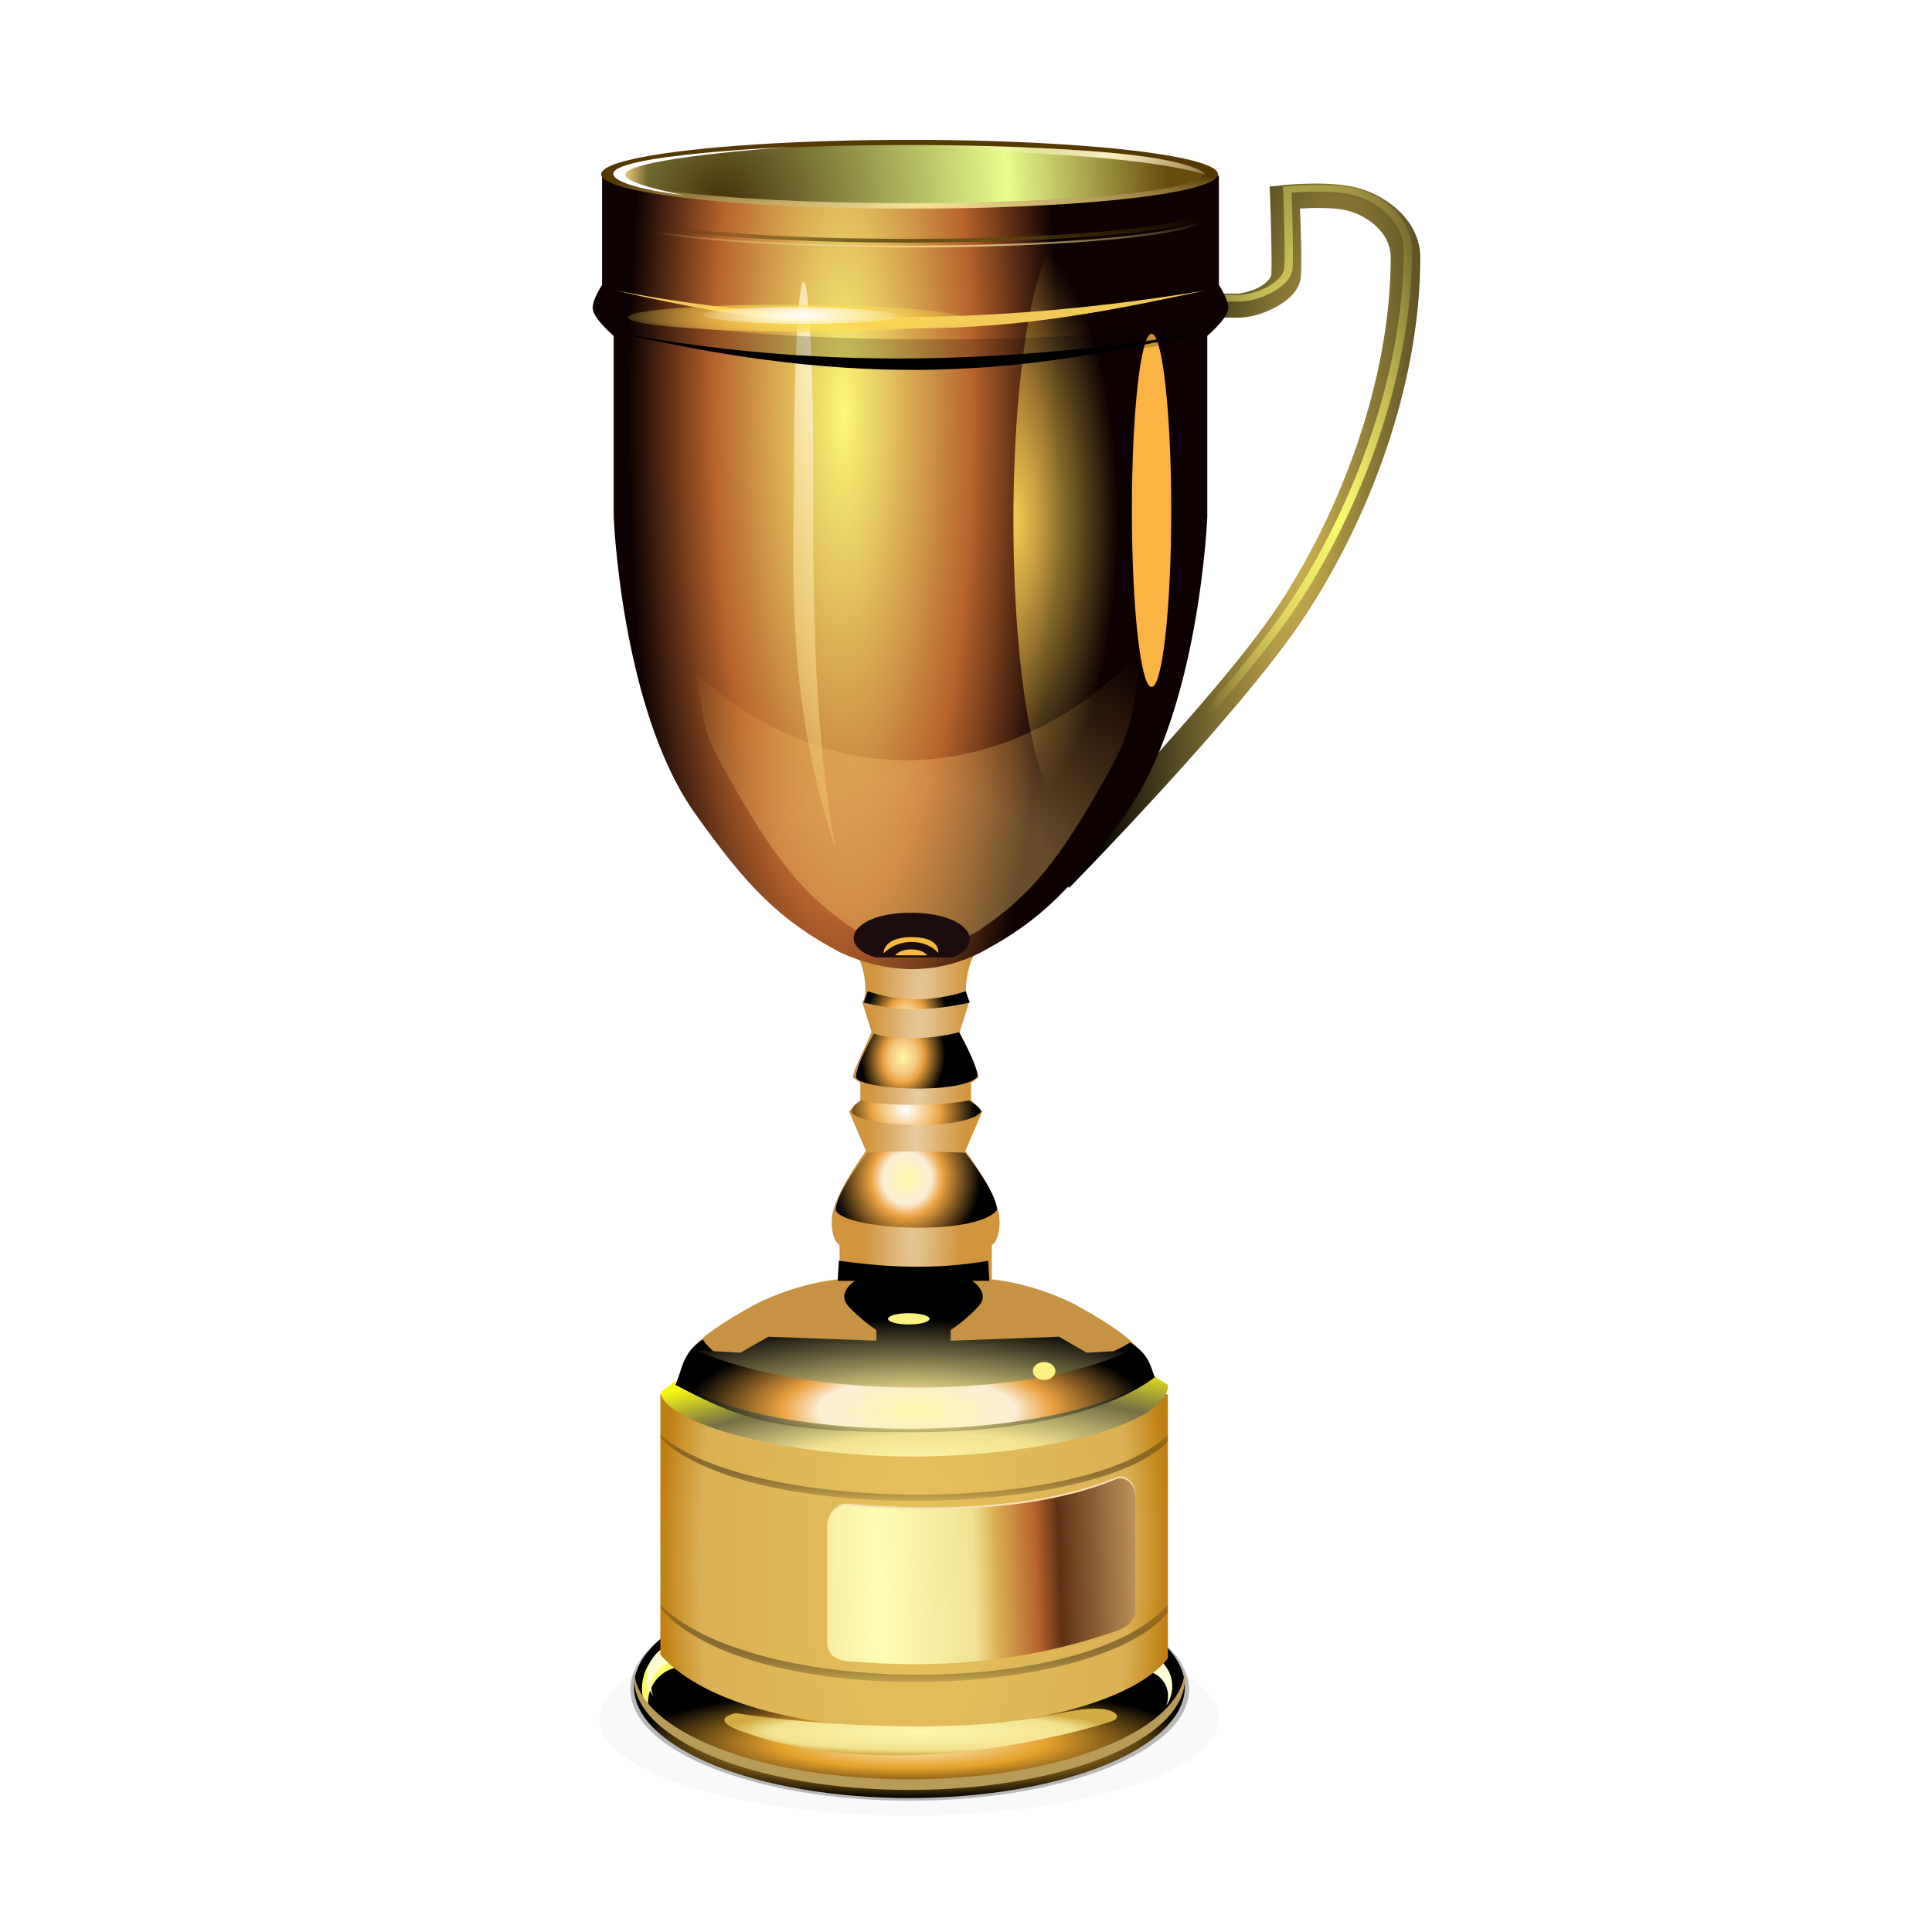 <?xml version="1.0" encoding="UTF-8"?>
<svg enable-background="new" version="1.0" viewBox="0 0 256 256" xmlns="http://www.w3.org/2000/svg" xmlns:xlink="http://www.w3.org/1999/xlink"><defs><filter id="am" x="-.131" y="-.321" width="1.262" height="1.642" color-interpolation-filters="sRGB"><feGaussianBlur stdDeviation="4.148"/></filter><filter id="an" color-interpolation-filters="sRGB"><feGaussianBlur stdDeviation="0.979"/></filter><radialGradient id="w" cx="141.23" cy="179.93" r="11.017" gradientTransform="matrix(-.583 -.018 -.268 8.871 272.02 -1413.7)" gradientUnits="userSpaceOnUse"><stop stop-color="#e8cca2" offset="0"/><stop stop-color="#d0953d" offset="1"/></radialGradient><radialGradient id="v" cx="-29.059" cy="-200.8" r="26.008" gradientTransform="matrix(-.374 -.041 -.044 .401 120.49 267.46)" gradientUnits="userSpaceOnUse"><stop stop-color="#fff6ac" offset="0"/><stop stop-color="#fbedd6" offset=".326"/><stop stop-color="#eaa23f" offset=".487"/><stop offset="1"/></radialGradient><radialGradient id="u" cx="-28.717" cy="-189.71" r="26.008" gradientTransform="matrix(-.357 -.068 -.056 .291 119.14 232.35)" gradientUnits="userSpaceOnUse"><stop stop-color="#fff" offset="0"/><stop stop-color="#f3c881" offset=".326"/><stop stop-color="#eaa23f" offset=".487"/><stop offset="1"/></radialGradient><radialGradient id="t" cx="-21.057" cy="-199.04" r="26.008" gradientTransform="matrix(-.211 -.027 -.034 .267 128.48 224.68)" gradientUnits="userSpaceOnUse"><stop stop-color="#fff6a8" offset="0"/><stop stop-color="#f3c77e" offset=".326"/><stop stop-color="#eaa23f" offset=".487"/><stop offset="1"/></radialGradient><radialGradient id="s" cx="-19.943" cy="-216.15" r="26.008" gradientTransform="matrix(-.211 -.027 -.034 .267 128.48 224.68)" gradientUnits="userSpaceOnUse"><stop stop-color="#fff6a8" offset="0"/><stop stop-color="#f3c77e" offset=".326"/><stop stop-color="#eaa23f" offset=".487"/><stop offset="1"/></radialGradient><radialGradient id="e" cx="184.27" cy="102.87" r="20.172" gradientTransform="matrix(.995 .098 -.521 5.312 54.705 -463.44)" gradientUnits="userSpaceOnUse" xlink:href="#ak"/><linearGradient id="ak"><stop stop-color="#d6b955" offset="0"/><stop offset="1"/></linearGradient><radialGradient id="d" cx="188.3" cy="102.75" r="19.25" gradientTransform="matrix(.986 -.168 .649 3.81 -64.223 -259.07)" gradientUnits="userSpaceOnUse" xlink:href="#al"/><linearGradient id="al"><stop stop-color="#fcfb6f" offset="0"/><stop stop-color="#fcfb6f" stop-opacity="0" offset="1"/></linearGradient><filter id="i" color-interpolation-filters="sRGB"><feGaussianBlur stdDeviation="0.389"/></filter><radialGradient id="r" cx="124.27" cy="97.397" r="34.264" gradientTransform="matrix(.676 4.3739e-6 -2.0695e-5 3.192 49.993 -224.23)" gradientUnits="userSpaceOnUse"><stop stop-color="#fbf878" offset="0"/><stop stop-color="#b7632d" offset=".604"/><stop stop-color="#0e0101" offset="1"/></radialGradient><filter id="ap" x="-1.307" y="-.206" width="3.614" height="1.413" color-interpolation-filters="sRGB"><feGaussianBlur stdDeviation="2.31"/></filter><radialGradient id="q" cx="147.51" cy="92.486" r="5.168" gradientTransform="matrix(6.008 .107 -2.589 10.618 -500.38 -918.84)" gradientUnits="userSpaceOnUse"><stop stop-color="#fbedc4" offset="0"/><stop stop-color="#f4ca51" stop-opacity="0" offset="1"/></radialGradient><filter id="ar" x="-.439" y="-.099" width="1.877" height="1.198" color-interpolation-filters="sRGB"><feGaussianBlur stdDeviation="1.728"/></filter><radialGradient id="p" cx="116.28" cy="92.532" r="5.657" gradientTransform="matrix(2 -1.8977e-6 4.8026e-6 5.062 -120.84 -375.98)" gradientUnits="userSpaceOnUse"><stop stop-color="#f4ca51" offset="0"/><stop stop-color="#f4ca51" stop-opacity="0" offset="1"/></radialGradient><filter id="ao" x="-.617" y="-.122" width="2.234" height="1.244" color-interpolation-filters="sRGB"><feGaussianBlur stdDeviation="2.91"/></filter><filter id="av" x="-.029" y="-.365" width="1.058" height="1.73" color-interpolation-filters="sRGB"><feGaussianBlur stdDeviation="0.763"/></filter><filter id="aw" x="-.042" y="-.531" width="1.084" height="2.063" color-interpolation-filters="sRGB"><feGaussianBlur stdDeviation="1.11"/></filter><radialGradient id="o" cx="146.75" cy="76.125" r="14.89" gradientTransform="matrix(1.06 -.016 .003 .236 -9.069 60.557)" gradientUnits="userSpaceOnUse"><stop stop-color="#ffde53" offset="0"/><stop stop-color="#ffde53" stop-opacity="0" offset="1"/></radialGradient><filter id="h" x="-.086" y="-.777" width="1.171" height="2.553" color-interpolation-filters="sRGB"><feGaussianBlur stdDeviation="0.892"/></filter><radialGradient id="n" cx="146.75" cy="76.125" r="14.304" gradientTransform="matrix(1 0 0 .217 0 59.6)" gradientUnits="userSpaceOnUse"><stop stop-color="#fff" offset="0"/><stop stop-color="#fff" stop-opacity="0" offset="1"/></radialGradient><radialGradient id="m" cx="142.98" cy="160.88" r="33.543" gradientTransform="matrix(1.388 .009 -.011 1.191 -53.681 -35.744)" gradientUnits="userSpaceOnUse"><stop stop-color="#ffda74" offset="0"/><stop stop-color="#ffca74" offset=".427"/><stop stop-color="#ffbb46" stop-opacity="0" offset="1"/></radialGradient><filter id="aq" color-interpolation-filters="sRGB"><feGaussianBlur stdDeviation="1.7"/></filter><filter id="au" x="-.227" y="-.325" width="1.454" height="1.649" color-interpolation-filters="sRGB"><feGaussianBlur stdDeviation="1.149"/></filter><filter id="as" x="-.298" y="-.885" width="1.597" height="2.77" color-interpolation-filters="sRGB"><feGaussianBlur stdDeviation="0.536"/></filter><filter id="at" x="-.216" y="-.404" width="1.433" height="1.807" color-interpolation-filters="sRGB"><feGaussianBlur stdDeviation="0.536"/></filter><radialGradient id="l" cx="142.09" cy="93.295" r="34" gradientTransform="matrix(1.436 -.048 .002 .412 -62.11 43.861)" gradientUnits="userSpaceOnUse"><stop stop-color="#fce59a" offset="0"/><stop stop-color="#563803" offset="1"/></radialGradient><radialGradient id="k" cx="119.19" cy="68.481" r="34" gradientTransform="matrix(1.512 .133 -.056 7.298 -57.02 -435.9)" gradientUnits="userSpaceOnUse"><stop stop-color="#432f0b" offset="0"/><stop stop-color="#e8fd8b" offset=".643"/><stop stop-color="#6a4b0f" offset="1"/></radialGradient><radialGradient id="c" cx="141.67" cy="99.714" r="34.5" gradientTransform="matrix(1.349 -.118 .003 .42 -49.834 53.308)" gradientUnits="userSpaceOnUse" xlink:href="#ai"/><linearGradient id="ai"><stop stop-color="#634e0f" offset="0"/><stop stop-color="#42340a" stop-opacity="0" offset="1"/></linearGradient><filter id="g" x="-.07" y="-.17" width="1.14" height="1.341" color-interpolation-filters="sRGB"><feGaussianBlur stdDeviation="1.989"/></filter><radialGradient id="b" cx="141.67" cy="99.714" r="34.5" gradientTransform="matrix(1.349 -.118 .003 .42 -49.834 53.308)" gradientUnits="userSpaceOnUse" xlink:href="#aj"/><linearGradient id="aj"><stop stop-color="#edd58c" offset="0"/><stop stop-color="#edd58c" stop-opacity="0" offset="1"/></linearGradient><radialGradient id="j" cx="162.5" cy="47.734" r="17.25" gradientTransform="matrix(.997 .073 -.029 .399 1.812 21.688)" gradientUnits="userSpaceOnUse"><stop stop-color="#fdf0c5" offset="0"/><stop stop-color="#fdf0c5" stop-opacity="0" offset="1"/></radialGradient><linearGradient id="ah" x1="110.53" x2="112.83" y1="55.208" y2="55.208" gradientUnits="userSpaceOnUse"><stop stop-color="#e9c179" offset="0"/><stop stop-color="#e9c179" stop-opacity="0" offset="1"/></linearGradient><filter id="a" x="-.119" y="-.115" width="1.237" height="1.229" color-interpolation-filters="sRGB"><feGaussianBlur stdDeviation="0.466"/></filter><radialGradient id="ag" cx="142.12" cy="281.23" r="36.5" gradientTransform="matrix(1.041 -.004 .001 .202 -6.064 211.16)" gradientUnits="userSpaceOnUse"><stop stop-color="#fff9d6" offset="0"/><stop stop-color="#e5a22c" offset=".466"/><stop offset="1"/></radialGradient><radialGradient id="af" cx="141.12" cy="238.88" r="33.625" gradientTransform="matrix(1 .005 -.011 2.331 -97.334 -318.6)" gradientUnits="userSpaceOnUse"><stop stop-color="#e5c25b" offset="0"/><stop stop-color="#dab154" offset=".844"/><stop stop-color="#bf8013" offset="1"/></radialGradient><radialGradient id="ae" cx="-32.57" cy="-87.007" r="26.008" gradientTransform="matrix(2.238 -.123 .03 .55 116.1 270.7)" gradientUnits="userSpaceOnUse"><stop stop-color="#fff6ac" offset="0"/><stop stop-color="#f3e391" offset=".332"/><stop stop-color="#756e46" offset=".676"/><stop stop-color="#f7f713" offset="1"/></radialGradient><radialGradient id="ad" cx="-31.007" cy="273.49" r="26.008" gradientTransform="matrix(1 0 0 .119 73 228.96)" gradientUnits="userSpaceOnUse"><stop stop-color="#fff6ac" offset="0"/><stop stop-color="#f3e391" offset=".769"/><stop stop-color="#d1ac42" offset="1"/></radialGradient><filter id="ay" x="-.068" y="-.571" width="1.136" height="2.143" color-interpolation-filters="sRGB"><feGaussianBlur stdDeviation="1.473"/></filter><radialGradient id="ac" cx="-31.967" cy="-116.05" r="26.008" gradientTransform="matrix(1.148 -.008 .002 .318 78.168 254.32)" gradientUnits="userSpaceOnUse"><stop stop-color="#fff6ac" offset="0"/><stop stop-color="#f3e391" offset=".332"/><stop offset="1"/></radialGradient><radialGradient id="ab" cx="-31.085" cy="-119.25" r="26.008" gradientTransform="matrix(1.744 .033 -.011 .592 94.693 293.8)" gradientUnits="userSpaceOnUse"><stop stop-color="#fff6ac" offset="0"/><stop stop-color="#f3e391" offset=".332"/><stop offset="1"/></radialGradient><radialGradient id="aa" cx="-31.322" cy="-124.61" r="26.008" gradientTransform="matrix(1.186 0 -1.8195e-8 .403 78.637 269.17)" gradientUnits="userSpaceOnUse"><stop stop-color="#fff6ac" offset="0"/><stop stop-color="#fbedd6" offset=".422"/><stop stop-color="#eaa23f" offset=".583"/><stop offset="1"/></radialGradient><filter id="ax" x="-.134" y="-.368" width="1.268" height="1.736" color-interpolation-filters="sRGB"><feGaussianBlur stdDeviation="0.307"/></filter><radialGradient id="z" cx="140.75" cy="234.73" r="33.625" gradientTransform="matrix(1.493 0 0 .228 -169.34 194.96)" gradientUnits="userSpaceOnUse" xlink:href="#f"/><linearGradient id="f"><stop stop-color="#241a08" offset="0"/><stop stop-color="#241a08" stop-opacity="0" offset="1"/></linearGradient><radialGradient id="y" cx="140.75" cy="234.73" r="33.625" gradientTransform="matrix(1.493 0 0 .194 -169.34 179.72)" gradientUnits="userSpaceOnUse" xlink:href="#f"/><radialGradient id="x" cx="110.99" cy="146.09" r="34.264" gradientTransform="matrix(1.152 -.993 .44 9.988 -155.65 -1105.4)" gradientUnits="userSpaceOnUse"><stop stop-color="#fffdb7" offset="0"/><stop stop-color="#f1e193" offset=".313"/><stop stop-color="#dab154" offset=".382"/><stop stop-color="#b7632d" offset=".514"/><stop stop-color="#5e3216" offset=".59"/><stop stop-color="#f6d086" offset="1"/></radialGradient></defs><g transform="translate(-820,-32)"><g><g transform="translate(800 -3.08e-6)" enable-background="new"><ellipse transform="matrix(1.08 0 0 .831 -9.663 46.531)" cx="139" cy="256.5" rx="38" ry="15.5" color="#000000" enable-background="accumulate" filter="url(#am)" opacity=".156"/><ellipse transform="matrix(.974 0 0 .952 5.158 11.661)" cx="139" cy="256.5" rx="38" ry="15.5" color="#000000" enable-background="accumulate" filter="url(#an)" opacity=".514"/><g><path d="m132 156.06s2 2.195 2.5 5.194-0.25 3.5-0.25 3.5l1.25 4-2.25 5-0.25 1 1 0.75v2.25l-1.5 1.5 2.25 5.25s-4.25 5.75-4.5 8.75 1 3.75 1 3.75v4.5h19.969v-4.5s1.25-0.75 1-3.75-4.5-8.75-4.5-8.75l2.25-5.25-1.5-1.5v-2.25l1-0.75-0.25-1-2.25-5 1.25-4s-0.75-0.5-0.25-3.5 2.5-5.194 2.5-5.194c-6.715 2.492-11.768 1.446-18.469 0z" color="#000000" enable-background="accumulate" fill="#c69243"/><path d="m150.67 156.06s-2 2.195-2.5 5.194 0.25 3.5 0.25 3.5l-1.25 4 2.25 5 0.25 1-1 0.75v2.25l1.5 1.5-2.25 5.25s4.25 5.75 4.5 8.75-1 3.75-1 3.75v4.5c-1.696 2.469-15.265 3.616-19.969 0v-4.5s-1.25-0.75-1-3.75 4.5-8.75 4.5-8.75l-2.25-5.25 1.5-1.5v-2.25l-1-0.75 0.25-1 2.25-5-1.25-4s0.75-0.5 0.25-3.5-2.5-5.194-2.5-5.194c6.715 2.492 11.768 1.446 18.469 0z" color="#000000" enable-background="accumulate" fill="url(#w)"/><path d="m147.89 184.75s4.13 5.03 4.219 7.594c-2.896 3.573-20.432 2.617-21.379 0 0.088-2.563 4.25-7.594 4.25-7.594 4.276-0.281 8.622-0.206 12.911 0z" color="#000000" enable-background="accumulate" fill="url(#v)"/><path d="m148.39 177.82s1.6 0.871 1.6 1.519c-2.13 2.627-16.44 1.924-17.137 0 0.065-1.178 1.446-1.519 1.446-1.519 1.689 0.569 8.879 0.946 14.091 0z" color="#000000" enable-background="accumulate" fill="url(#u)"/><path d="m147.07 168.78s2.405 4.155 2.464 5.867c-1.934 2.386-15.502 1.836-16.134 0.088 0.059-1.712 2.396-5.779 2.396-5.779 2.232 0.756 6.963 0.952 11.274-0.177z" color="#000000" enable-background="accumulate" fill="url(#t)"/><path d="m147.97 163.35 0.53 1.503c-7.111 1.516-10.633 0.79-14.054 0l0.53-1.503c4.002 1.316 8.285 1.51 12.993 0z" color="#000000" enable-background="accumulate" fill="url(#s)"/></g><g transform="matrix(1.229 0 0 1 -32.951 0)"><g transform="translate(-1 -.5)" enable-background="new"><path d="m184.84 56.844c-1.419 0.054-2.406 0.188-2.406 0.188l-1.469 0.188 0.062 1.469s0.232 8.3 0.125 10.219c-0.021 0.381-0.464 1.072-1.281 1.625s-1.935 0.875-2.375 0.875h-3.25v3.188h3.25c1.435 0 2.88-0.553 4.188-1.438s2.552-2.194 2.656-4.062c0.122-2.198-0.039-7.213-0.094-8.969 1.321-0.087 3.245-0.162 4.781 0.188 1.001 0.228 2.319 0.936 3.312 2.031s1.688 2.519 1.688 4.281c0 16.449-5.561 33.978-12.188 46.25-6.563 12.154-24.969 35.25-24.969 35.25l2.5 2s18.344-22.904 25.281-35.75c6.873-12.728 12.562-30.587 12.562-47.75 0-2.615-1.056-4.815-2.5-6.406s-3.251-2.634-5-3.031c-1.628-0.37-3.456-0.398-4.875-0.344z" color="#000000" enable-background="accumulate" fill="url(#e)" style="text-decoration-line:none;text-indent:0;text-transform:none"/><path d="m174.5 72h3.25c1.875 0 5.125-1.75 5.25-4s-0.125-10.375-0.125-10.375 4-0.5 6.75 0.125 6.25 3.498 6.25 7.875c0 16.806-5.625 34.5-12.375 47s-25.125 35.5-25.125 35.5" fill="none" filter="url(#i)" stroke="url(#d)" stroke-width=".902"/></g><g transform="matrix(-1 0 0 1 284.43 -.5)" enable-background="new"><path d="m184.84 56.844c-1.419 0.054-2.406 0.188-2.406 0.188l-1.469 0.188 0.062 1.469s0.232 8.3 0.125 10.219c-0.021 0.381-0.464 1.072-1.281 1.625s-1.935 0.875-2.375 0.875h-3.25v3.188h3.25c1.435 0 2.88-0.553 4.188-1.438s2.552-2.194 2.656-4.062c0.122-2.198-0.039-7.213-0.094-8.969 1.321-0.087 3.245-0.162 4.781 0.188 1.001 0.228 2.319 0.936 3.312 2.031s1.688 2.519 1.688 4.281c0 16.449-5.561 33.978-12.188 46.25-6.563 12.154-24.969 35.25-24.969 35.25l2.5 2s18.344-22.904 25.281-35.75c6.873-12.728 12.562-30.587 12.562-47.75 0-2.615-1.056-4.815-2.5-6.406s-3.251-2.634-5-3.031c-1.628-0.37-3.456-0.398-4.875-0.344z" color="#000000" enable-background="accumulate" fill="url(#e)" style="text-decoration-line:none;text-indent:0;text-transform:none"/><path d="m174.5 72h3.25c1.875 0 5.125-1.75 5.25-4s-0.125-10.375-0.125-10.375 4-0.5 6.75 0.125 6.25 3.498 6.25 7.875c0 16.806-5.625 34.5-12.375 47s-25.125 35.5-25.125 35.5" fill="none" filter="url(#i)" stroke="url(#d)" stroke-width=".902"/></g><path d="m108 55.25v14.5s-1.154 2.127-1 3.25c0.189 1.374 2.25 3.5 2.25 3.5v24s0.839 25.548 8.75 39.25c5.597 9.695 9.105 14.197 15.75 18.5 5.119 2.829 10.222 2.931 15-5e-5 6.645-4.303 10.153-8.805 15.75-18.5 7.911-13.702 8.75-39.25 8.75-39.25v-24s2.061-2.126 2.25-3.5c0.154-1.123-1-3.25-1-3.25v-14.5c-20.831 4.322-47.089 3.574-66.5 0z" enable-background="new" fill="url(#r)"/><ellipse transform="matrix(1 0 0 1.742 18.75 -52.213)" cx="148.49" cy="87.161" rx="2.121" ry="13.435" color="#000000" enable-background="accumulate" fill="#fab444" filter="url(#ap)"/><path transform="matrix(-.488 0 0 1.802 202.19 -63.516)" d="m150.61 87.161c0 7.42 2.128 16.996-9.296 28.419 5.488-9.527 5.053-20.999 5.053-28.419 0-7.42 0.95-13.435 2.121-13.435s2.121 6.015 2.121 13.435z" color="#000000" enable-background="accumulate" fill="url(#q)" filter="url(#ar)"/><ellipse transform="matrix(1 0 0 1.32 40.621 -21.067)" cx="117.38" cy="92.464" rx="5.657" ry="28.638" color="#000000" enable-background="accumulate" fill="url(#p)" filter="url(#ao)"/><path d="m109.5 76c29.892 8.617 46.604 4.428 63.5 0-21.167 4.292-42.333 5.029-63.5 0z" filter="url(#av)"/><path d="m109.5 70.5c29.892 8.617 46.604 4.428 63.5 0-21.167 4.292-42.333 5.029-63.5 0z" fill="#f1c957" filter="url(#aw)"/><path d="m107.5 73 2 3c11.737 4.758 53.097 5.156 63.75 0.25l2-2.5c-11.518 4.646-56.392 4.164-67.75-0.75z" opacity=".206"/><ellipse transform="matrix(-1.458 -.009 -.011 1.306 343.8 -23.925)" cx="146.75" cy="76.125" rx="12.5" ry="1.375" color="#000000" enable-background="accumulate" fill="url(#o)" filter="url(#h)"/><ellipse transform="matrix(-.843 -.006 -.006 .808 253.54 13.175)" cx="146.75" cy="76.125" rx="12.5" ry="1.375" color="#000000" enable-background="accumulate" fill="url(#n)" filter="url(#h)"/><path transform="matrix(-.873 0 0 1.097 265.29 -18.233)" d="m113.54 124.29c1.243 7.774 0.753 9.037 4.459 15.456 5.597 9.695 9.105 14.197 15.75 18.5 2.076 1.344 7.074 2.119 7.75 2.219v0.031s0.11-0.029 0.125-0.031c0.013 2e-3 0.125 0.031 0.125 0.031v-0.062c0.677-0.115 4.95-0.86 7-2.188 6.645-4.303 10.153-8.805 15.75-18.5 3.408-5.903 2.746-5.21 4.028-12.521-20.077 17.369-42.285 10.623-54.986-2.935z" enable-background="new" fill="url(#m)" filter="url(#aq)" opacity=".604"/><path transform="matrix(-1.031 0 0 .697 288.05 48.216)" d="m138 158.75c-0.664-0.463-1.191-1.12-1.499-1.868s-0.396-1.586-0.251-2.382c0.239-1.307 1.102-2.457 2.215-3.182 1.113-0.725 2.457-1.049 3.785-1.068 1.305-0.019 2.634 0.255 3.748 0.934s1.994 1.787 2.252 3.066c0.178 0.885 0.052 1.829-0.351 2.637-0.404 0.808-1.083 1.475-1.899 1.863z" fill="#1c0c0d" filter="url(#au)"/><path transform="matrix(-.802 0 0 .542 255.48 73.064)" d="m140.18 157.79h4.312c-0.155-0.383-0.414-0.723-0.741-0.975-0.328-0.251-0.724-0.413-1.134-0.463-0.503-0.061-1.026 0.048-1.463 0.305-0.437 0.258-0.785 0.662-0.975 1.132z" fill="#f5bb3e" filter="url(#as)"/><path transform="matrix(-.993 0 0 .672 282.76 52.278)" d="m139.49 157.73c1.32-2.75 4.221-3.074 5.938 0.062 0 0 0.12-3.188-3.062-3.188s-2.875 3.125-2.875 3.125z" fill="#f5bb3e" filter="url(#at)"/><ellipse transform="matrix(.978 0 0 .326 3.253 34.557)" cx="141" cy="63" rx="34" ry="14" color="#000000" enable-background="accumulate" fill="url(#l)"/><ellipse transform="matrix(.933 0 0 .275 9.534 37.739)" cx="141" cy="63" rx="34" ry="14" color="#000000" enable-background="accumulate" fill="url(#k)"/><g fill="none"><ellipse transform="matrix(.933 0 0 .275 9.534 42.721)" cx="141" cy="63" rx="34" ry="14" color="#000000" enable-background="accumulate" filter="url(#g)" stroke="url(#c)" stroke-width="1.779"/><ellipse transform="matrix(.933 0 0 .275 9.534 43.489)" cx="141" cy="63" rx="34" ry="14" color="#000000" enable-background="accumulate" stroke="url(#b)" stroke-width=".902"/></g><g transform="translate(0,2)" fill="none"><ellipse transform="matrix(.933 0 0 .275 9.534 42.721)" cx="141" cy="63" rx="34" ry="14" color="#000000" enable-background="accumulate" filter="url(#g)" stroke="url(#c)" stroke-width="1.779"/><ellipse transform="matrix(.933 0 0 .275 9.534 43.489)" cx="141" cy="63" rx="34" ry="14" color="#000000" enable-background="accumulate" stroke="url(#b)" stroke-width=".902"/></g><path d="m138.62 51.125c13.153 1.261 26.234 1.184 34.5 4-3.302-3.225-18.423-3.723-34.5-4z" fill="url(#j)"/><path d="m128.52 51.452s-20.418 1.061-19.269 3.801c0.714 1.702 7.778 2.652 7.778 2.652s-5.951-1.333-6.452-2.563c-0.972-2.386 17.943-3.889 17.943-3.889z" fill="#fff"/><path d="m112.7 53.75 0.133 2.917s-2.342-0.663-2.298-1.503c0.044-0.84 2.166-1.414 2.166-1.414z" fill="url(#ah)"/></g><g transform="translate(100)"><path transform="matrix(-1 0 0 1 181.07 1.25)" d="m109.25 249.75c-1.956 0.731-3.504 2.471-4 4.5-0.437 1.784-0.062 3.751 1 5.25-0.371-0.869-0.476-1.849-0.299-2.777 0.177-0.928 0.635-1.801 1.3-2.473 0.966-0.978 2.368-1.507 3.74-1.413 1.371 0.095 2.688 0.812 3.51 1.913z" fill="#fcfb6f" filter="url(#a)"/><ellipse transform="translate(-101.25 -4.5)" cx="141.75" cy="260" rx="36.5" ry="14.75" color="#000000" enable-background="accumulate" fill="url(#ag)"/><path d="m9.25 249.75c-1.956 0.731-3.504 2.471-4 4.5-0.437 1.784-0.062 3.751 1 5.25-0.371-0.869-0.476-1.849-0.299-2.777 0.177-0.928 0.635-1.801 1.3-2.473 0.966-0.978 2.368-1.507 3.74-1.413 1.371 0.095 2.688 0.812 3.51 1.913z" fill="#fcfb6f" filter="url(#a)"/><path transform="matrix(.7 0 0 .7 -67.809 75.149)" d="m109.25 249.75c-1.956 0.731-3.504 2.471-4 4.5-0.437 1.784-0.062 3.751 1 5.25-0.371-0.869-0.476-1.849-0.299-2.777 0.177-0.928 0.635-1.801 1.3-2.473 0.966-0.978 2.368-1.507 3.74-1.413 1.371 0.095 2.688 0.812 3.51 1.913z" fill="#fefed5" filter="url(#a)"/><path transform="matrix(-.7 0 0 .7 148.88 76.399)" d="m109.25 249.75c-1.956 0.731-3.504 2.471-4 4.5-0.437 1.784-0.062 3.751 1 5.25-0.371-0.869-0.476-1.849-0.299-2.777 0.177-0.928 0.635-1.801 1.3-2.473 0.966-0.978 2.368-1.507 3.74-1.413 1.371 0.095 2.688 0.812 3.51 1.913z" fill="#fefed5" filter="url(#a)"/><path d="m31.25 201.5c-5.25 0.5-10.109 2.722-11.5 3.5-5.903 3.301-9.146 5.707-9.25 8.5-0.402 10.735 61.634 9.034 61.469 0-0.051-2.795-3.347-5.199-9.25-8.5-1.391-0.778-6.25-3-11.5-3.5z" color="#000000" enable-background="accumulate" fill="#c69243"/><path d="m7.5 216.75h67.25v35c-9.135 11.544-55.199 13.283-67.25-0.5z" color="#000000" enable-background="accumulate" fill="url(#af)"/><path d="m11.5 213.5-4 3c0.75 4.25 16.732 8.5 33.5 8.5s34-4.25 33.75-9.5l-6.75-4.25z" color="#000000" enable-background="accumulate" fill="url(#ae)"/><path d="m4.04 253.8c-0.022 0.21-0.031 0.413-0.031 0.625 0 8.146 16.342 14.75 36.5 14.75s36.5-6.604 36.5-14.75c0-0.212-0.041-0.415-0.062-0.625-0.978 7.793-16.909 13.969-36.438 13.969s-35.491-6.175-36.469-13.969z" color="#000000" enable-background="accumulate" fill="#b99b59"/><path d="m17.5 259s-4 0.75 1 2.5 12 3.5 24 3 23.75-4 25-4.5 0.25-2-4-1.5-8.5 2.25-22 2.25-24-1.75-24-1.75z" fill="url(#ad)" filter="url(#ay)"/><path d="m69.75 209.88c2.458 1.542 2.712 3.083 3.25 4.625-5.657 4.243-16.492 7.268-32.5 7.268-18.475 0-22.868-2.025-31-6.268 0.922-2.048 0.882-4.256 3.625-6 3.5 5.25 16.375 7 27.625 7 11.75 0 24.25-3.625 29-6.625z" color="#000000" enable-background="accumulate" fill="url(#ac)"/><path d="m31.156 199.06-0.156 2.656h2.281s-2.466 1.576-0.875 3.344c1.591 1.768 3.719 3.188 3.719 3.188v1.406l-14.312-0.531-3.719 2.125-5.844-0.344-2.469 3.875c9.861 8.255 48.402 9.13 62.531 0l-2.469-3.875-5.844 0.344-3.688-2.125-14.344 0.531v-1.406s2.128-1.42 3.719-3.188c1.591-1.768-0.875-3.344-0.875-3.344h2.281l-0.156-2.656c-6.991 1.207-13.056 0.904-19.781 0z" color="#000000" enable-background="accumulate" fill="url(#ab)"/><path d="m12.25 210.91-2.469 3.875c9.861 8.255 48.402 9.13 62.531 0l-2.469-3.875c-14.135 6.793-43.406 6.413-57.594 0z" color="#000000" enable-background="accumulate" fill="url(#aa)"/><ellipse transform="matrix(-1 0 0 .75 183.17 52.25)" cx="142.75" cy="206" rx="2.75" ry="1" color="#000000" enable-background="accumulate" fill="#fcf281" filter="url(#filter26119-8)"/><ellipse transform="matrix(-.542 0 0 1.188 135.72 -31.062)" cx="142.75" cy="206" rx="2.75" ry="1" color="#000000" enable-background="accumulate" fill="#fcf281" filter="url(#ax)"/><path d="m7.5 244.62c11.971 12.257 56.398 12.52 67.25 0v1c-9.135 11.544-55.199 13.283-67.25-0.5z" color="#000000" enable-background="accumulate" fill="url(#z)"/><path d="m7.5 222.12c11.971 10.464 56.398 10.688 67.25 0v0.854c-9.135 9.856-55.199 11.34-67.25-0.427z" color="#000000" enable-background="accumulate" fill="url(#y)"/><path d="m32.25 231.24c12.945 1.124 26.165 0.455 35.625-3.486 1.375-0.573 2.625 0.914 2.625 2.368v14.875c0 1.454-1.215 2.394-2.625 2.882-12.474 4.313-24.142 4.965-35.625 3.986-1.434-0.122-2.625-0.914-2.625-2.368v-15.375c0-1.454 1.195-3.006 2.625-2.882z" color="#000000" enable-background="new" fill="#f7dfb4" filter="url(#filter26119-8)"/><path d="m32.25 231.49c12.945 1.124 26.165 0.455 35.625-3.486 1.375-0.573 2.625 0.914 2.625 2.368v14.875c0 1.454-1.215 2.394-2.625 2.882-12.474 4.313-24.142 4.965-35.625 3.986-1.434-0.122-2.625-0.914-2.625-2.368v-15.375c0-1.454 1.195-3.006 2.625-2.882z" color="#000000" enable-background="new" fill="url(#x)" filter="url(#filter26119-8)"/></g></g></g></g></svg>
